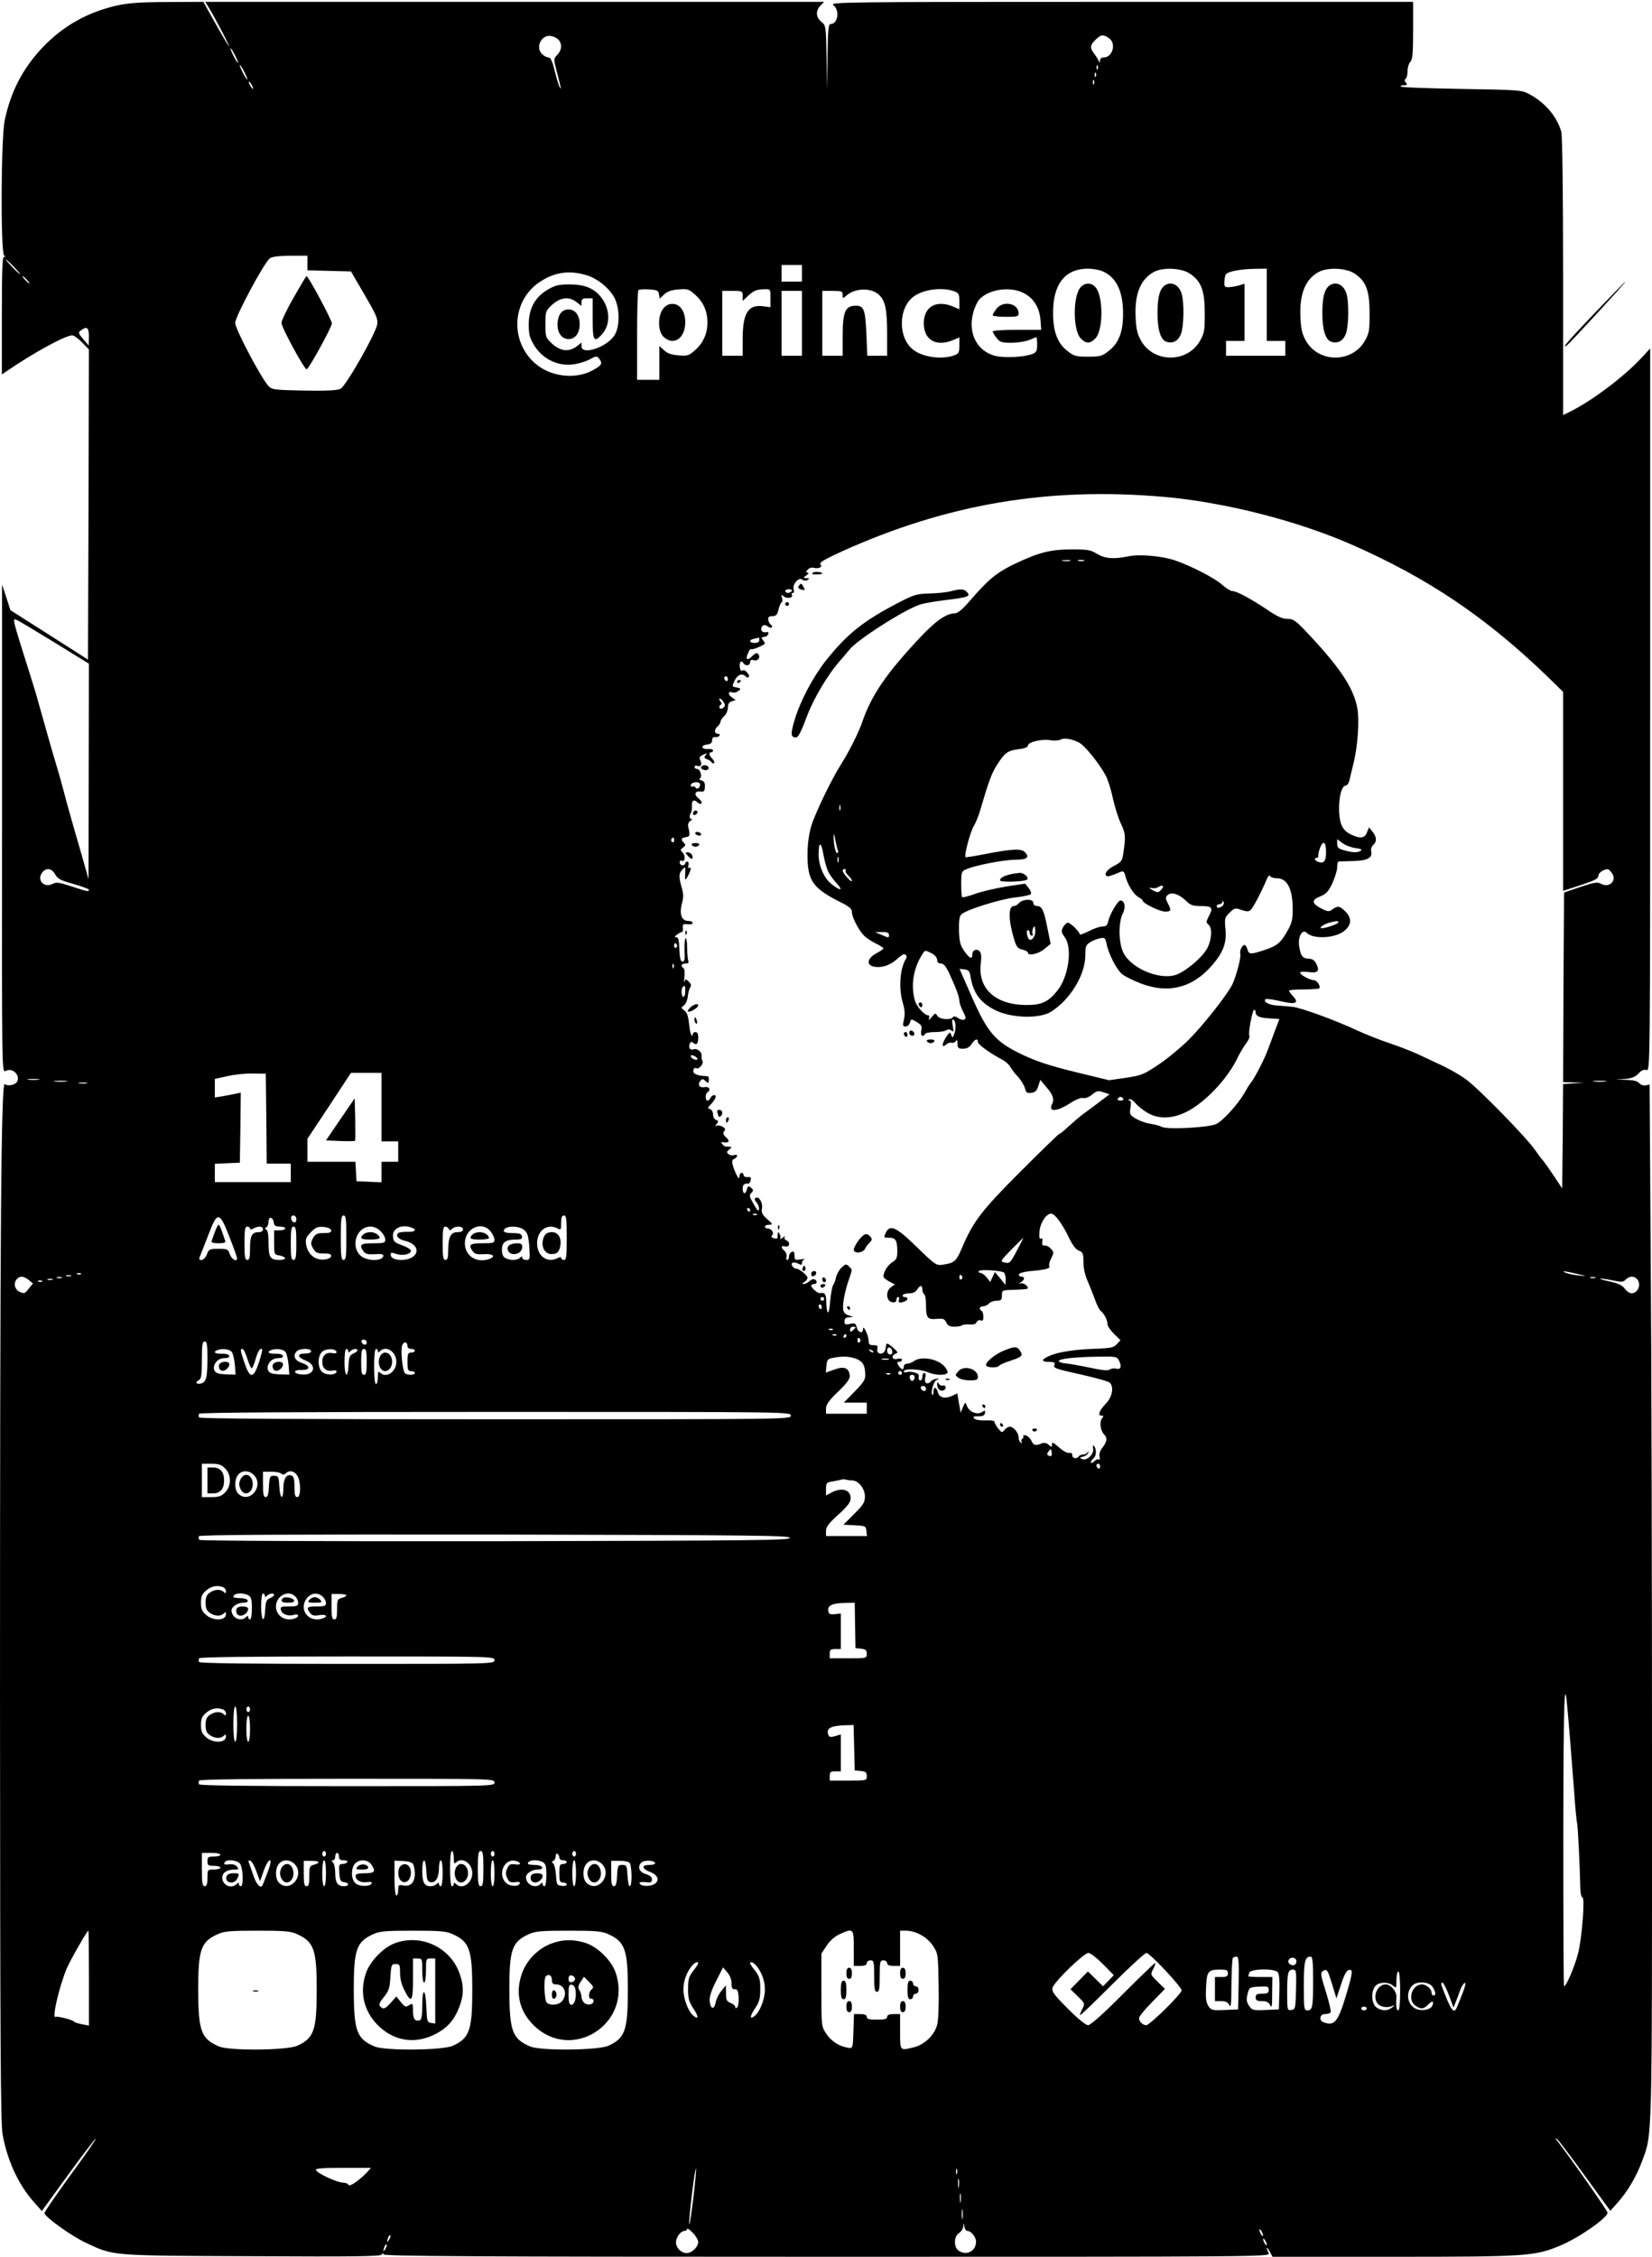 <?xml version="1.0" standalone="no"?>
<!DOCTYPE svg PUBLIC "-//W3C//DTD SVG 20010904//EN"
 "http://www.w3.org/TR/2001/REC-SVG-20010904/DTD/svg10.dtd">
<svg version="1.0" xmlns="http://www.w3.org/2000/svg"
 width="892pt" height="1218pt" viewBox="0 0 892 1218"
 preserveAspectRatio="xMidYMid meet">

<g transform="translate(0,1218) scale(0.1,-0.1)"
fill="#000000" stroke="none">
<path d="M635 12151 c-162 -36 -295 -111 -407 -229 -107 -114 -171 -239 -203
-394 -20 -102 -22 -706 -3 -727 10 -11 10 -13 1 -7 -10 6 -13 -60 -13 -314 l0
-321 28 19 c143 98 315 192 352 192 9 0 33 -17 53 -38 l37 -38 -2 -837 -3
-837 -210 134 -209 133 -22 69 -23 69 0 -1318 c-1 -1315 -1 -1318 19 -1307 35
19 78 -18 64 -55 -8 -20 -51 -30 -68 -16 -20 17 -26 -739 -26 -3319 1 -1877 3
-2288 14 -2350 26 -143 87 -274 172 -368 l40 -45 143 197 c79 108 145 195 148
193 2 -3 -59 -91 -137 -197 -77 -106 -140 -198 -140 -204 0 -20 148 -126 227
-162 148 -69 124 -68 892 -71 560 -3 696 -1 702 9 7 10 9 10 9 1 0 -10 486
-13 2395 -13 2365 0 2396 0 2385 19 -5 11 -10 23 -10 28 1 4 8 -4 16 -19 l15
-28 653 0 c719 0 762 3 900 60 102 43 256 150 256 178 0 10 -191 283 -274 391
-8 11 -8 13 0 8 6 -3 74 -93 150 -198 l139 -191 40 45 c53 59 102 142 132 225
55 149 53 75 53 2086 0 1024 -3 2280 -7 2792 l-6 931 -22 -5 c-12 -2 -27 4
-34 12 -9 11 -32 17 -70 18 l-56 2 49 3 c37 3 56 11 73 29 16 18 29 23 43 19
20 -6 20 2 20 1944 l0 1950 -52 -56 c-95 -100 -257 -222 -375 -282 l-43 -21 0
748 c0 441 -4 761 -10 781 -23 82 -88 158 -173 203 -40 22 -54 23 -364 28
-177 3 -325 8 -329 13 -4 4 3 7 16 7 18 0 20 3 11 14 -8 10 -9 16 -1 21 5 3
10 22 10 41 0 20 7 42 15 50 12 12 15 46 15 170 l0 154 -1576 0 c-1523 0
-1575 -1 -1554 -18 36 -29 24 -102 -16 -102 -11 0 -14 -34 -16 -177 l-2 -178
-3 174 c-3 171 -4 174 -28 193 -30 24 -32 61 -5 88 l20 20 -1671 0 -1671 0 20
-32 c39 -65 113 -208 109 -208 -3 0 -35 54 -72 120 l-67 120 -191 -1 c-144 0
-212 -5 -272 -18z m2383 -188 c18 -24 15 -54 -9 -79 -20 -21 -20 -23 -4 -85
28 -110 27 -105 17 -89 -5 8 -17 48 -27 88 -12 51 -22 72 -33 72 -8 0 -24 7
-34 17 -41 37 -3 111 50 98 15 -3 33 -13 40 -22z m2970 11 c41 -28 20 -104
-29 -104 -11 0 -19 -7 -20 -17 0 -14 -2 -15 -6 -3 -3 8 -14 26 -24 39 -25 32
-24 47 6 76 28 29 42 31 73 9z m-4718 -94 c11 -22 18 -40 15 -40 -2 0 -14 18
-25 40 -11 22 -18 40 -15 40 2 0 14 -18 25 -40z m50 -90 c11 -22 18 -40 15
-40 -2 0 -14 18 -25 40 -11 22 -18 40 -15 40 2 0 14 -18 25 -40z m4607 18 c-3
-8 -6 -5 -6 6 -1 11 2 17 5 13 3 -3 4 -12 1 -19z m-10 -40 c-3 -8 -6 -5 -6 6
-1 11 2 17 5 13 3 -3 4 -12 1 -19z m-10 -40 c-3 -8 -6 -5 -6 6 -1 11 2 17 5
13 3 -3 4 -12 1 -19z m-4547 -8 c6 -11 8 -20 6 -20 -3 0 -10 9 -16 20 -6 11
-8 20 -6 20 3 0 10 -9 16 -20z m300 -960 l0 -39 117 -3 118 -3 73 -125 c62
-106 73 -130 69 -160 -7 -48 -168 -332 -198 -348 -17 -9 -72 -12 -196 -10
-157 3 -174 5 -192 23 -39 40 -181 309 -181 342 0 35 156 325 187 349 12 9 49
13 111 14 l92 0 0 -40z m-1585 -20 c21 -22 37 -40 34 -40 -3 0 -23 18 -44 40
-21 22 -37 40 -34 40 3 0 23 -18 44 -40z m4255 -35 l0 -45 -55 0 -55 0 0 45 0
45 55 0 55 0 0 -45z m1623 11 c74 -31 112 -109 111 -231 0 -98 -24 -159 -80
-201 -33 -26 -45 -29 -109 -29 -64 0 -76 3 -109 29 -55 41 -79 103 -80 201 -2
160 63 244 187 245 26 0 62 -6 80 -14z m475 -15 c59 -41 77 -91 77 -211 0 -96
-2 -109 -27 -152 -69 -117 -246 -117 -315 0 -21 36 -28 61 -31 126 -7 127 25
208 98 248 50 27 153 22 198 -11z m412 -166 l0 -195 50 0 50 0 0 -40 0 -40
-160 0 -160 0 0 40 0 40 50 0 50 0 0 154 0 155 -32 -10 c-18 -5 -43 -9 -56 -9
-21 0 -23 4 -20 38 3 35 6 38 48 49 25 6 75 12 113 12 l67 1 0 -195z m478 166
c59 -41 77 -91 77 -211 0 -96 -2 -109 -27 -152 -69 -117 -246 -117 -315 0 -21
36 -28 61 -31 126 -7 127 25 208 98 248 50 27 153 22 198 -11z m-4152 -6 c62
-18 131 -76 155 -129 27 -60 25 -153 -4 -197 -42 -64 -177 -108 -177 -58 l0
20 -26 -20 c-41 -32 -87 -27 -132 13 -36 34 -37 36 -37 106 0 70 1 72 37 106
45 40 91 45 132 13 l26 -20 0 20 c0 17 6 21 30 21 l30 0 0 -110 c0 -119 7
-131 48 -87 49 52 48 136 -1 201 -39 50 -89 71 -172 71 -59 0 -78 -5 -117 -28
-69 -40 -103 -102 -103 -188 0 -56 5 -73 30 -114 43 -69 118 -108 196 -103 31
2 74 14 98 26 41 22 44 22 57 5 19 -25 13 -35 -35 -61 -93 -52 -230 -36 -313
38 -136 120 -124 338 26 438 80 53 159 65 252 37z m-3021 -25 c10 -11 16 -20
13 -20 -3 0 -13 9 -23 20 -10 11 -16 20 -13 20 3 0 13 -9 23 -20z m3413 -78
l4 -24 24 23 c17 16 40 24 78 27 50 4 56 2 93 -32 41 -37 63 -88 63 -146 0
-58 -22 -109 -63 -146 -37 -34 -43 -36 -93 -32 -39 3 -61 11 -79 28 l-25 23 0
-91 0 -92 -60 0 -60 0 0 238 c0 131 3 242 7 246 4 4 30 6 58 4 44 -3 50 -6 53
-26z m602 -21 l0 -49 -39 5 c-81 11 -111 -36 -111 -177 l0 -90 -55 0 -55 0 0
175 0 175 55 0 c53 0 55 -1 55 -27 l0 -27 28 26 c32 30 46 36 90 37 32 1 32 1
32 -48z m586 18 c34 -32 44 -78 44 -211 l0 -118 -54 0 -53 0 -5 120 c-6 129
-13 150 -57 150 -57 0 -71 -32 -71 -164 l0 -106 -55 0 -55 0 0 175 0 175 55 0
c50 0 55 -2 55 -22 0 -20 1 -20 18 -5 47 43 135 46 178 6z m403 20 c28 -10 31
-15 31 -54 l0 -44 -35 15 c-90 37 -157 -1 -157 -91 0 -90 67 -128 157 -91 l35
15 0 -44 c0 -39 -3 -44 -31 -54 -65 -22 -163 -9 -215 29 -86 62 -86 228 0 290
52 38 150 51 215 29z m375 -9 c56 -27 88 -78 94 -146 l4 -54 -131 0 c-72 0
-131 -4 -131 -9 0 -4 9 -20 21 -35 18 -23 28 -26 80 -26 33 0 76 7 96 15 19 8
37 15 39 15 2 0 4 -18 4 -40 0 -35 -4 -42 -27 -51 -46 -17 -154 -22 -202 -9
-96 26 -145 122 -117 229 7 28 22 61 32 73 50 56 164 74 238 38z m-1194 -165
l0 -175 -55 0 -55 0 0 175 0 175 55 0 55 0 0 -175z m-3850 -72 l-1 -48 -30 35
c-27 32 -28 36 -12 47 32 24 43 16 43 -34z m5800 -864 c331 -29 724 -129 1020
-259 412 -181 724 -392 1053 -709 l87 -85 0 -537 0 -537 95 31 c73 24 95 35
95 49 0 10 12 24 26 30 23 11 29 10 45 -11 33 -40 -9 -86 -56 -61 -20 11 -36
8 -112 -17 l-88 -30 -3 -511 -2 -512 57 -2 58 -2 -57 -3 -58 -4 -2 -281 -3
-282 -48 72 c-26 39 -53 77 -60 84 -7 7 -24 31 -39 52 -45 66 -309 336 -373
381 -33 24 -91 57 -130 75 -38 18 -97 45 -130 61 -33 15 -100 41 -150 58 -49
16 -130 48 -180 71 -115 54 -300 121 -345 126 -19 2 -56 5 -83 7 -46 3 -78 20
-64 34 4 4 40 -1 79 -10 83 -20 105 -12 70 26 -12 13 -22 26 -22 30 0 4 35 7
78 7 43 0 82 3 85 6 10 10 -12 44 -29 44 -21 0 -74 29 -74 40 0 6 18 7 44 4
51 -7 63 4 44 43 -10 20 -21 28 -42 29 -33 1 -43 14 -51 67 -9 49 17 96 40 73
37 -37 156 -30 205 11 39 33 40 70 1 107 -29 28 -39 29 -72 4 -13 -9 -25 -7
-55 9 -52 27 -54 46 -6 65 32 13 44 25 66 71 14 31 26 70 26 86 0 17 3 31 8
31 4 1 40 2 80 3 78 2 105 18 95 56 -2 9 3 23 11 30 21 18 20 44 -3 72 l-19
24 -11 -27 c-12 -33 -37 -36 -88 -11 -22 10 -41 29 -49 49 -27 65 -12 214 22
214 7 0 16 12 20 28 3 15 13 54 21 87 24 95 34 236 22 302 -21 113 -95 223
-283 421 -51 53 -64 62 -95 62 -27 0 -56 13 -111 51 -89 59 -163 99 -186 99
-9 0 -34 15 -55 34 -38 35 -168 102 -253 131 -69 24 -192 35 -251 23 -81 -17
-129 -13 -172 13 -34 21 -50 24 -138 24 -116 -1 -175 -16 -310 -80 -95 -46
-141 -84 -243 -203 -35 -40 -61 -62 -75 -62 -49 -1 -105 -40 -199 -141 -172
-184 -252 -301 -300 -439 -19 -58 -74 -168 -117 -235 -52 -82 -141 -267 -161
-334 -13 -46 -20 -97 -20 -155 0 -141 28 -181 188 -260 39 -20 52 -32 52 -49
0 -26 33 -92 63 -124 11 -13 40 -32 64 -44 23 -11 43 -24 43 -27 0 -4 -17 -16
-38 -27 -47 -25 -56 -61 -18 -71 41 -10 88 4 125 36 18 17 37 30 41 30 13 0
19 -13 12 -24 -33 -52 -41 -160 -17 -240 10 -34 12 -59 6 -87 -8 -34 -7 -39 9
-39 10 0 20 9 23 21 6 21 6 21 37 3 26 -16 30 -23 24 -46 -5 -27 8 -39 21 -18
3 6 27 10 53 10 26 0 54 4 62 10 9 6 19 5 28 -2 11 -10 12 -5 6 27 -5 27 -4
36 5 31 12 -8 14 -51 2 -80 -7 -19 -8 -19 -15 -1 -6 17 -9 16 -26 -10 -26 -39
-27 -64 -2 -43 9 9 23 13 31 10 7 -2 17 2 22 9 6 10 9 6 9 -13 0 -24 4 -28 30
-28 20 0 35 8 46 25 18 28 34 33 34 11 0 -13 65 -60 135 -97 16 -9 35 -26 41
-38 7 -13 25 -37 42 -54 16 -18 32 -45 36 -60 6 -24 11 -28 34 -25 21 2 30 11
38 36 l11 34 30 -36 c38 -42 47 -69 34 -94 -23 -44 23 -43 94 2 32 21 61 33
72 30 12 -3 32 4 49 18 26 21 33 23 62 13 l33 -11 -53 -40 c-29 -22 -69 -52
-89 -66 -20 -15 -55 -45 -79 -67 -24 -23 -47 -41 -51 -41 -3 0 -97 -91 -208
-202 -211 -211 -256 -270 -316 -411 -31 -73 -41 -83 -101 -92 -38 -6 -41 -5
-143 94 -113 111 -147 125 -169 76 -11 -24 -10 -25 18 -25 36 0 44 -13 45 -70
0 -39 -4 -48 -28 -63 -24 -15 -47 -52 -47 -77 0 -5 14 -17 31 -26 l31 -16 -21
-15 c-31 -21 -26 -77 7 -81 15 -2 22 2 22 12 0 9 4 16 10 16 5 0 7 -7 4 -15
-6 -16 4 -19 30 -9 21 8 21 24 0 24 -8 0 -12 5 -9 10 3 6 19 10 36 10 18 0 33
7 41 20 16 25 28 26 28 1 0 -11 5 -23 10 -26 6 -3 10 -30 10 -58 0 -70 8 -80
58 -75 35 3 42 0 51 -19 8 -17 19 -23 44 -23 19 0 37 3 41 7 4 4 22 6 40 5 23
-2 35 2 39 12 4 9 13 13 22 10 11 -5 15 1 15 19 0 14 -4 29 -10 32 -16 10 -11
25 9 25 10 0 24 7 31 15 7 8 25 15 41 15 25 0 29 4 29 29 0 28 0 28 67 30 37
1 69 4 71 6 10 10 -21 33 -36 29 -15 -5 -15 -4 1 6 21 14 22 30 1 30 -9 0 -14
6 -12 13 3 7 33 15 75 18 74 7 97 14 88 28 -2 5 2 23 11 40 15 30 15 34 -2 52
-9 10 -24 18 -33 17 -12 -2 -15 4 -13 21 2 15 0 21 -8 16 -7 -5 -10 7 -7 40 4
46 36 95 63 95 19 0 58 -52 93 -124 21 -45 40 -70 57 -76 21 -8 24 -16 24 -62
0 -32 9 -71 21 -98 11 -25 29 -70 40 -100 10 -30 25 -59 32 -65 19 -14 37 -50
37 -72 0 -10 16 -33 35 -52 l35 -34 -20 -22 c-17 -18 -33 -21 -107 -24 -113
-3 -208 -17 -255 -38 -47 -20 -48 -33 -3 -33 25 0 33 -4 29 -14 -8 -20 -2 -22
150 -56 76 -17 143 -36 149 -43 22 -23 13 -75 -20 -110 -38 -40 -48 -67 -26
-67 12 0 13 -3 4 -14 -16 -19 -10 -67 11 -88 19 -19 16 -39 -13 -76 -10 -13
-15 -31 -12 -45 3 -12 2 -19 -2 -14 -5 4 -17 0 -27 -10 -10 -9 -18 -11 -18 -6
0 6 7 16 15 23 16 13 16 53 1 67 -5 4 -7 -2 -4 -14 8 -29 -33 -69 -59 -58 -16
7 -15 9 7 14 14 4 25 13 26 21 1 9 -1 10 -3 3 -3 -7 -13 -13 -23 -13 -10 0
-22 -5 -25 -10 -10 -15 -35 -12 -35 5 0 8 -3 14 -7 14 -21 -3 -35 4 -68 32
-28 25 -35 28 -35 13 0 -15 -2 -16 -17 -2 -12 11 -25 13 -38 8 -33 -14 -45
-11 -56 14 -6 13 -20 27 -30 29 -11 3 -17 1 -14 -3 3 -5 1 -11 -5 -15 -6 -4
-7 -11 -4 -17 4 -7 2 -8 -4 -4 -7 4 -12 17 -12 28 0 25 -27 58 -48 58 -8 0
-21 -8 -28 -17 -13 -17 -15 -16 -34 7 -11 14 -20 30 -20 36 0 6 -20 10 -50 8
-30 -1 -53 3 -60 11 -8 9 -3 12 22 11 24 0 34 4 36 17 3 16 1 17 -16 6 -26
-17 -69 1 -81 33 -9 23 -9 22 -22 -7 l-12 -30 -9 52 -9 53 -27 -13 c-38 -18
-71 -11 -78 19 -8 30 -24 32 -24 2 0 -12 -3 -19 -6 -16 -11 12 8 77 25 81 15
4 15 5 -1 6 -9 0 -24 -6 -32 -15 -21 -20 -38 -9 -30 22 4 14 2 24 -5 24 -6 0
-11 -9 -11 -20 0 -11 -4 -20 -10 -20 -9 0 -11 7 -9 27 1 12 -43 24 -62 18 -11
-4 -19 -2 -19 4 0 16 85 13 127 -4 41 -18 99 -20 109 -4 3 6 -6 24 -21 39 -36
37 -121 51 -157 26 -12 -9 -30 -16 -40 -16 -10 0 -18 -7 -18 -15 0 -21 -13
-19 -28 5 -10 17 -10 20 3 20 8 0 15 5 15 11 0 7 -10 9 -25 5 -29 -7 -36 17
-9 28 14 5 12 10 -12 31 -35 30 -39 31 -41 3 -1 -11 -7 -25 -14 -29 -19 -12
-37 1 -32 22 4 15 0 19 -21 19 -21 0 -26 5 -26 24 0 13 -7 37 -15 52 -10 20
-15 23 -15 12 0 -28 -27 -21 -34 8 -6 22 -10 25 -36 19 -26 -6 -30 -4 -30 14
0 16 7 21 28 22 20 1 22 2 7 6 -40 10 -48 24 -41 78 3 27 15 77 26 109 24 71
23 61 4 81 -15 15 -18 14 -40 -6 -13 -12 -26 -36 -30 -53 -3 -17 -11 -36 -16
-43 -5 -6 -12 -47 -16 -90 -6 -79 -19 -73 -21 10 -1 34 -9 43 -35 38 -11 -2
-46 29 -46 41 0 4 7 8 15 8 17 0 20 16 4 25 -5 4 -18 0 -28 -9 -10 -9 -24 -16
-32 -16 -10 1 -9 3 4 11 9 5 17 16 17 23 0 14 -49 52 -62 49 -3 -2 -11 4 -18
11 -15 20 4 30 30 16 16 -8 20 -8 20 4 0 8 6 17 13 19 6 3 -3 3 -20 0 -30 -5
-33 -3 -33 20 0 19 -4 25 -15 21 -8 -4 -15 -15 -15 -25 0 -10 -4 -19 -9 -19
-5 0 -7 8 -4 18 2 10 -3 24 -11 31 -22 18 -20 30 4 24 24 -6 29 24 5 33 -8 4
-12 11 -8 18 4 6 -2 4 -12 -4 -10 -8 -16 -10 -13 -5 4 6 3 17 -3 25 -7 13 -9
13 -10 0 -1 -8 -1 -18 -1 -21 1 -4 -8 -5 -19 -2 -14 4 -17 9 -10 16 13 13 -4
37 -25 37 -8 0 -14 5 -14 10 0 6 10 10 23 10 21 1 20 3 -11 31 -27 24 -32 35
-28 57 6 30 -16 68 -34 57 -8 -5 -6 -12 5 -25 9 -10 15 -27 13 -37 -2 -13 -10
-5 -29 29 -23 40 -25 48 -12 60 12 13 12 16 -2 28 -14 11 -17 10 -22 -8 -7
-30 -23 -28 -23 3 0 22 9 29 31 27 4 -1 9 7 12 18 4 15 0 19 -16 17 -12 -1
-22 4 -22 11 0 14 -19 17 -21 2 -1 -5 -2 -13 -3 -17 -2 -12 -27 39 -35 70 -5
20 -2 29 9 33 8 4 15 11 15 16 0 6 -7 7 -16 4 -9 -4 -23 -1 -30 5 -12 10 -11
14 3 25 15 11 15 14 3 15 -8 1 -18 1 -22 1 -3 -1 -11 5 -18 13 -9 11 -7 13 7
10 30 -4 36 6 13 27 -16 15 -18 23 -10 33 9 10 6 16 -10 25 -11 6 -26 8 -33 4
-8 -5 -7 -2 2 9 11 14 11 18 -3 23 -9 3 -16 16 -16 29 0 13 -7 26 -16 29 -14
5 -14 7 0 22 28 27 39 54 22 54 -7 0 -16 -7 -20 -15 -3 -8 -10 -15 -16 -15
-13 0 -13 37 0 45 20 13 10 32 -14 28 -28 -6 -42 12 -25 33 10 13 14 13 28 0
15 -14 17 -13 18 4 1 11 -1 20 -5 21 -4 1 -20 2 -35 3 -15 2 -33 8 -39 14 -11
11 -1 35 12 27 13 -8 41 25 33 38 -4 7 -6 19 -5 28 3 21 -23 43 -43 36 -18 -7
-29 8 -21 30 5 11 10 13 20 4 17 -14 26 -4 26 31 0 18 -5 28 -15 28 -8 0 -15
-5 -15 -12 0 -22 -13 2 -16 29 -8 72 -13 88 -30 100 -18 14 -18 15 -1 27 10 8
19 30 21 50 2 19 8 41 13 48 7 9 4 18 -8 30 -17 16 -18 16 -23 0 -3 -9 -3 2
-1 25 3 23 1 45 -5 48 -17 11 -11 25 11 25 15 0 19 4 15 16 -3 9 -6 40 -6 70
0 31 -4 53 -8 50 -5 -3 -7 -32 -6 -66 3 -47 0 -60 -11 -60 -10 0 -15 17 -17
68 -2 53 -6 66 -18 64 -10 -1 -9 2 4 13 11 8 23 15 28 15 4 0 7 10 5 23 -2 19
2 22 26 19 15 -2 27 1 27 7 0 6 -11 11 -25 11 -35 0 -48 37 -33 94 9 34 9 53
-3 92 -15 55 -14 72 8 94 13 13 14 12 13 -15 -3 -48 -1 -52 15 -21 17 32 19
50 6 42 -5 -4 -7 3 -4 14 3 11 0 20 -6 20 -6 0 -11 -4 -11 -10 0 -5 -7 -10
-15 -10 -8 0 -15 7 -15 16 0 8 5 12 10 9 18 -11 23 26 7 42 -15 15 -15 17 1
29 14 10 15 15 5 25 -19 19 -16 27 10 31 22 3 24 10 13 55 -3 15 1 26 12 33 9
5 12 10 5 10 -11 0 -12 17 -2 35 4 6 6 22 5 38 -2 28 12 35 32 15 6 -6 15 -8
19 -4 5 4 -2 16 -15 27 -27 21 -21 41 11 37 18 -2 22 2 23 26 1 20 -4 30 -18
34 -11 3 -15 8 -9 11 14 9 2 51 -15 51 -8 0 -14 5 -14 11 0 6 7 9 15 6 19 -8
28 8 16 30 -7 15 -4 21 16 30 21 10 23 10 13 -2 -10 -12 -8 -16 6 -22 11 -3
22 -11 26 -17 4 -6 10 -7 14 -4 3 4 -1 14 -10 23 -18 18 -21 35 -6 35 6 0 10
5 10 10 0 6 -12 9 -26 8 -15 -2 -29 2 -31 9 -2 7 8 13 24 15 20 2 28 9 28 23
0 13 6 19 17 17 9 -1 19 2 23 8 3 5 -1 10 -9 10 -20 0 -21 24 -1 40 8 7 15 18
15 25 0 6 9 20 20 30 11 10 20 31 20 46 0 19 6 30 21 34 l21 7 -21 15 c-23 16
-20 36 4 26 9 -3 23 1 32 8 15 13 14 14 -10 19 -26 5 -26 5 -10 38 16 32 40
41 60 21 7 -7 13 -7 17 -1 5 9 -22 40 -31 35 -11 -8 -18 0 -19 22 -2 25 10 33
21 15 10 -16 35 -12 35 6 0 12 6 15 21 11 23 -6 38 18 21 35 -6 6 -16 2 -31
-13 -26 -28 -38 -18 -22 17 6 15 14 24 18 21 4 -5 58 16 72 29 2 2 -2 10 -9
19 -12 15 -11 16 12 19 6 0 13 7 16 14 2 7 0 12 -5 11 -20 -4 -33 2 -33 15 0
22 19 30 36 15 8 -6 18 -9 21 -5 4 4 2 10 -4 14 -6 4 -13 16 -15 27 -2 15 3
19 22 20 20 0 27 7 34 38 5 20 13 37 17 37 4 0 5 10 1 23 -5 19 -4 20 11 8 18
-14 52 -7 42 9 -3 5 -1 10 5 10 7 0 9 8 5 20 -8 27 29 68 47 52 9 -7 19 -7 28
-2 12 8 11 10 -5 10 -20 1 -20 1 -1 15 12 9 15 15 7 15 -11 0 -11 3 0 16 7 8
21 13 32 10 28 -7 50 4 37 19 -8 9 21 26 117 70 565 255 1113 348 1733 294z
m-502 -346 c-10 -2 -28 -2 -40 0 -13 2 -5 4 17 4 22 1 32 -1 23 -4z m75 0 c-7
-2 -21 -2 -30 0 -10 3 -4 5 12 5 17 0 24 -2 18 -5z m-1578 -163 c-3 -5 -13
-10 -21 -10 -8 0 -14 5 -14 10 0 6 9 10 21 10 11 0 17 -4 14 -10z m-3983 -276
l188 -116 -1 -581 -1 -582 -34 120 c-49 169 -84 291 -100 355 -21 78 -21 78
-44 155 -18 58 -55 191 -100 350 -4 17 -22 73 -38 125 -96 303 -96 304 -74
295 10 -3 101 -58 204 -121z m3808 11 c0 -9 -9 -15 -25 -15 -31 0 -33 17 -2
23 12 2 23 5 25 6 1 0 2 -6 2 -14z m-170 -211 c0 -8 -4 -12 -10 -9 -5 3 -10
10 -10 16 0 5 5 9 10 9 6 0 10 -7 10 -16z m-23 -123 c10 -15 9 -22 -2 -31 -8
-7 -15 -7 -19 -1 -4 5 -2 13 4 16 8 5 7 11 -1 21 -6 8 -7 14 -3 14 5 0 15 -9
21 -19z m1918 -218 c31 -15 106 -108 144 -176 12 -21 30 -77 40 -126 11 -49
31 -111 44 -138 24 -48 26 -70 12 -160 -5 -38 -11 -46 -46 -64 -39 -20 -58
-43 -45 -56 6 -6 21 -2 78 22 13 5 19 0 24 -22 11 -45 45 -100 70 -114 13 -7
24 -16 24 -20 0 -14 92 -59 121 -59 33 0 35 6 14 46 -12 25 -13 31 -1 43 20
19 60 7 98 -29 26 -26 39 -30 84 -30 60 0 66 -9 39 -59 -13 -26 -13 -30 0 -41
22 -18 18 -81 -7 -129 -28 -50 -119 -127 -171 -143 -92 -28 -245 39 -283 124
-25 55 -25 160 -2 207 18 33 11 71 -12 71 -14 0 -56 -71 -65 -108 -5 -25 -12
-32 -31 -32 -14 0 -47 -11 -74 -25 -28 -14 -50 -22 -50 -18 0 14 -50 63 -64
63 -7 0 -18 -11 -26 -24 -11 -21 -10 -28 10 -56 42 -58 19 -214 -42 -288 -48
-60 -86 -77 -168 -76 -167 1 -262 90 -244 227 4 31 2 52 -5 61 -16 19 -41 9
-41 -15 0 -29 -15 -23 -44 19 -22 32 -26 50 -28 110 -1 52 2 77 13 87 25 25
214 84 295 92 43 5 79 13 81 19 2 6 -4 21 -14 33 l-18 22 -105 -16 c-58 -10
-133 -27 -167 -40 -34 -12 -65 -20 -68 -17 -3 3 -5 35 -5 72 0 62 2 68 26 78
44 21 206 52 265 52 64 0 80 12 54 40 -20 22 -71 19 -224 -11 -52 -10 -96 -17
-98 -15 -8 8 26 138 45 168 11 18 28 60 37 93 41 141 60 192 84 230 45 72 60
83 117 91 35 4 54 11 54 20 0 19 75 37 121 29 21 -4 45 -2 54 3 21 11 60 5
100 -15z m-2045 -228 c0 -18 -17 -28 -25 -15 -4 6 -11 8 -16 5 -5 -4 -9 0 -9
7 0 8 11 15 25 16 16 1 25 -3 25 -13z m757 -137 c-3 -7 -5 -2 -5 12 0 14 2 19
5 13 2 -7 2 -19 0 -25z m-13 -217 c4 -5 2 -12 -3 -15 -9 -6 -21 52 -20 94 1
14 5 4 9 -22 5 -26 11 -51 14 -57z m-884 53 c0 -8 -5 -12 -10 -9 -6 4 -8 11
-5 16 9 14 15 11 15 -7z m3679 -41 c29 -4 38 -9 29 -14 -18 -12 -45 -11 -90 2
-31 8 -38 15 -38 35 l0 25 28 -21 c16 -12 48 -24 71 -27z m-159 -23 c0 -46
-11 -61 -38 -53 -22 5 -31 23 -12 23 6 0 10 6 8 13 -1 6 4 27 11 45 17 40 31
26 31 -28z m-2687 -106 c8 -17 29 -45 45 -62 36 -39 22 -42 -25 -6 -43 32 -73
100 -73 163 0 71 14 71 26 -1 6 -34 18 -77 27 -94z m54 54 c-3 -7 -5 -2 -5 12
0 14 2 19 5 13 2 -7 2 -19 0 -25z m-4229 -67 c13 -24 30 -33 99 -52 46 -13 83
-27 83 -31 0 -12 -8 -10 -93 18 -67 22 -83 24 -102 14 -45 -24 -87 18 -59 58
21 31 52 28 72 -7z m4268 20 c-3 -4 3 -16 14 -26 11 -10 20 -23 20 -29 -1 -13
-50 41 -50 55 0 5 5 9 11 9 5 0 8 -4 5 -9z m2328 -41 c57 0 86 -58 86 -169 0
-54 -5 -75 -29 -116 -35 -62 -54 -78 -111 -98 -85 -29 -97 -30 -104 -2 -4 14
-11 25 -16 25 -13 0 -28 -32 -23 -48 6 -16 -23 -125 -44 -167 -29 -57 -158
-220 -233 -295 -41 -41 -114 -102 -162 -134 -82 -55 -93 -60 -179 -73 l-91
-13 -185 45 c-142 35 -210 58 -289 96 -141 68 -182 116 -269 314 l-64 146 27
-3 c22 -3 28 -9 33 -43 15 -85 52 -135 129 -175 87 -45 240 -50 304 -11 104
65 186 199 186 305 0 46 3 56 25 70 14 9 38 19 54 22 25 5 29 3 35 -26 11 -59
57 -147 87 -169 16 -12 60 -34 97 -48 162 -62 299 -20 410 126 41 55 55 101
49 167 -6 58 -4 63 23 89 26 25 30 26 63 14 27 -9 39 -10 49 -1 13 10 61 102
88 167 7 17 15 24 17 18 3 -7 19 -13 37 -13z m-614 -46 c0 -3 -6 -12 -14 -20
-12 -12 -18 -12 -43 2 -21 12 -23 15 -7 11 12 -2 28 -1 35 4 16 10 29 12 29 3z
m319 -105 c-19 -12 -29 -11 -29 1 0 6 7 10 15 10 8 0 15 6 16 13 0 8 2 8 6 -2
3 -7 -1 -17 -8 -22z m626 -89 c-5 -8 -68 -30 -88 -30 -19 0 7 20 36 29 43 12
59 13 52 1z m-2425 -65 c0 -18 0 -18 -41 0 l-34 14 38 1 c26 0 37 -4 37 -15z
m-1145 -54 c3 -5 1 -12 -5 -16 -5 -3 -10 1 -10 9 0 18 6 21 15 7z m1375 -46
c18 -9 30 -24 30 -35 0 -13 7 -20 20 -20 15 0 27 -15 45 -52 39 -85 55 -129
55 -150 0 -10 9 -36 20 -57 16 -31 17 -40 6 -44 -8 -3 -23 1 -34 9 -13 9 -23
11 -27 4 -11 -17 -73 -12 -84 8 -10 16 -12 15 -31 -8 -12 -15 -18 -18 -14 -7
3 9 2 17 -3 17 -21 0 -64 47 -73 80 -22 77 -10 165 33 238 22 37 19 36 57 17z
m-1393 -77 c-3 -8 -6 -5 -6 6 -1 11 2 17 5 13 3 -3 4 -12 1 -19z m63 -128 c0
-16 -4 -30 -10 -30 -11 0 -14 43 -3 53 11 12 13 8 13 -23z m3080 -115 c0 -17
19 -27 59 -30 14 -1 36 -3 48 -3 l21 -2 -20 -52 c-11 -29 -29 -80 -42 -113
-20 -54 -72 -155 -93 -180 -5 -5 -21 -31 -35 -56 -35 -60 -113 -146 -150 -165
-37 -19 -265 -32 -294 -16 -11 6 -39 13 -62 17 -24 3 -59 16 -78 27 -34 20
-36 24 -30 60 4 27 3 38 -6 39 -10 0 -10 2 0 6 7 3 22 -7 33 -21 11 -14 41
-38 65 -52 64 -38 148 -32 230 16 100 59 208 178 258 285 11 22 30 54 43 72
14 18 22 37 19 42 -8 13 16 141 26 141 5 0 8 -7 8 -15z m-3014 -252 c-8 -8
-36 5 -36 17 0 7 6 7 21 0 11 -7 18 -14 15 -17z m-2328 -320 l2 -243 65 0 65
0 0 -50 0 -50 -205 0 -205 0 0 50 0 49 68 3 67 3 3 189 2 189 -32 -7 c-18 -4
-50 -9 -70 -13 l-38 -6 0 50 0 50 68 15 c37 9 99 15 137 14 l70 -1 3 -242z
m622 62 l0 -185 45 0 45 0 0 -55 0 -55 -45 0 -45 0 0 -55 0 -56 -67 3 -68 3
-3 53 -3 52 -130 0 -129 0 0 62 0 62 118 178 117 178 83 0 82 0 0 -185z
m-1852 148 c-16 -2 -40 -2 -55 0 -16 2 -3 4 27 4 30 0 43 -2 28 -4z m150 -10
c-15 -2 -42 -2 -60 0 -18 2 -6 4 27 4 33 0 48 -2 33 -4z m8310 0 c-15 -2 -42
-2 -60 0 -18 2 -6 4 27 4 33 0 48 -2 33 -4z m-8200 -10 c-10 -2 -28 -2 -40 0
-13 2 -5 4 17 4 22 1 32 -1 23 -4z m5597 -83 c3 -5 -3 -10 -15 -10 -12 0 -18
5 -15 10 3 6 10 10 15 10 5 0 12 -4 15 -10z m-2015 -600 c0 -5 -2 -10 -4 -10
-3 0 -8 5 -11 10 -3 6 -1 10 4 10 6 0 11 -4 11 -10z m37 -26 c-3 -3 -12 -4
-19 -1 -8 3 -5 6 6 6 11 1 17 -2 13 -5z m-2487 -25 c0 -24 -23 -21 -28 4 -2
10 3 17 12 17 10 0 16 -9 16 -21z m270 -99 c0 -100 -2 -120 -15 -120 -12 0
-15 20 -15 120 0 100 3 120 15 120 13 0 15 -20 15 -120z m1190 0 c0 -100 -2
-120 -15 -120 -8 0 -15 5 -15 10 0 7 -6 7 -19 0 -56 -29 -111 11 -111 80 0 69
55 109 111 80 17 -10 19 -7 19 30 0 29 4 40 15 40 13 0 15 -20 15 -120z
m-1821 4 c23 -58 41 -110 41 -115 0 -22 -29 -6 -39 21 -9 28 -13 30 -61 30
-48 0 -53 -2 -63 -30 -7 -17 -19 -30 -29 -30 -15 0 -16 3 -3 33 7 17 27 69 45
115 44 115 56 112 109 -24z m239 78 c3 -17 10 -22 33 -22 16 0 29 -4 29 -10 0
-5 -13 -10 -30 -10 l-30 0 0 -65 c0 -65 0 -66 30 -71 40 -9 38 -24 -3 -24 -48
0 -57 15 -57 91 0 44 -4 69 -12 73 -10 5 -10 7 0 12 6 3 12 17 12 31 0 30 24
26 28 -5z m-128 -32 c0 -7 6 -7 19 0 28 15 51 12 51 -5 0 -9 -9 -15 -23 -15
-37 0 -47 -19 -47 -87 0 -49 -3 -63 -15 -63 -12 0 -15 17 -15 90 0 73 3 90 15
90 8 0 15 -5 15 -10z m250 -80 c0 -73 -3 -90 -15 -90 -12 0 -15 17 -15 90 0
73 3 90 15 90 12 0 15 -17 15 -90z m188 70 c2 -11 -8 -15 -40 -15 -35 0 -44
-4 -58 -27 -13 -25 -13 -31 0 -55 14 -24 23 -28 58 -28 32 0 42 -4 40 -15 -2
-9 -17 -16 -39 -18 -48 -4 -87 29 -96 80 -5 32 -1 41 26 68 25 26 37 31 68 28
24 -2 39 -9 41 -18z m267 -5 c14 -13 25 -33 25 -45 0 -18 -6 -20 -65 -20 -69
0 -78 -8 -52 -44 10 -14 24 -17 60 -15 31 3 47 0 47 -7 0 -33 -92 -32 -125 1
-54 53 -18 155 55 155 19 0 40 -9 55 -25z m169 19 c29 -11 16 -24 -22 -22 -22
0 -44 -2 -50 -6 -19 -12 -2 -34 31 -42 64 -13 87 -59 45 -88 -37 -26 -118 -19
-118 10 0 17 -2 16 35 5 35 -10 79 3 73 21 -3 7 -25 20 -49 28 -37 13 -45 20
-47 45 -6 45 47 70 102 49z m199 -6 c4 -10 7 -10 18 0 18 17 59 15 59 -3 0
-10 -10 -15 -30 -15 -37 0 -50 -27 -50 -101 0 -37 -4 -49 -15 -49 -12 0 -15
17 -15 90 0 71 3 90 14 90 8 0 16 -6 19 -12z m226 -14 c12 -15 21 -35 21 -45
0 -17 -8 -19 -65 -19 -69 0 -78 -8 -52 -44 10 -14 24 -17 60 -15 47 4 66 -12
31 -25 -69 -26 -134 15 -134 84 0 81 92 123 139 64z m181 8 c18 -15 23 -31 28
-90 4 -68 4 -72 -17 -72 -11 0 -21 5 -21 12 0 9 -3 9 -12 0 -15 -15 -53 -16
-79 -2 -13 7 -19 21 -19 45 0 40 20 55 75 55 29 0 36 3 33 18 -3 13 -14 17
-51 17 -29 0 -47 4 -47 12 0 27 78 31 110 5z m2663 -107 c-39 -74 -41 -76 -72
-68 -21 5 -18 10 40 69 35 35 64 64 65 64 1 0 -14 -29 -33 -65z m-75 -121 c6
-2 12 -18 12 -36 l-1 -33 -28 35 -29 35 -13 -27 -12 -27 -19 24 c-11 14 -26
25 -34 25 -8 0 -12 5 -9 10 6 9 98 5 133 -6z m3097 -9 c58 -14 59 -14 11 -9
-27 3 -58 9 -70 14 -32 13 -8 11 59 -5z m-8078 -1 c-3 -3 -12 -4 -19 -1 -8 3
-5 6 6 6 11 1 17 -2 13 -5z m-54 -11 c-7 -2 -19 -2 -25 0 -7 3 -2 5 12 5 14 0
19 -2 13 -5z m4812 -2 c3 -5 1 -12 -5 -16 -5 -3 -10 1 -10 9 0 18 6 21 15 7z
m-5040 -19 l23 -19 -23 -28 c-20 -27 -25 -28 -49 -17 -28 13 -35 49 -14 70 17
17 36 15 63 -6z m178 11 c-7 -2 -19 -2 -25 0 -7 3 -2 5 12 5 14 0 19 -2 13 -5z
m8280 0 c-7 -2 -19 -2 -25 0 -7 3 -2 5 12 5 14 0 19 -2 13 -5z m225 -5 c27
-27 7 -78 -29 -78 -10 0 -26 11 -36 25 -13 18 -35 29 -83 39 -36 8 -57 14 -48
15 9 1 40 -4 69 -10 44 -9 54 -9 67 5 19 19 43 21 60 4z m-8555 -5 c-7 -2 -19
-2 -25 0 -7 3 -2 5 12 5 14 0 19 -2 13 -5z m-56 -9 c-3 -3 -12 -4 -19 -1 -8 3
-5 6 6 6 11 1 17 -2 13 -5z m4223 -94 c0 -5 -4 -10 -10 -10 -5 0 -10 5 -10 10
0 6 5 10 10 10 6 0 10 -4 10 -10z m-13 -45 c0 -8 -4 -12 -9 -9 -4 3 -8 9 -8
15 0 5 4 9 8 9 5 0 9 -7 9 -15z m183 -109 c0 -2 -7 -9 -15 -16 -12 -10 -15
-10 -15 4 0 9 7 16 15 16 8 0 15 -2 15 -4z m-123 -12 c-3 -3 -12 -4 -19 -1 -8
3 -5 6 6 6 11 1 17 -2 13 -5z m20 -30 c-3 -3 -12 -4 -19 -1 -8 3 -5 6 6 6 11
1 17 -2 13 -5z m53 -4 c0 -5 -5 -10 -11 -10 -5 0 -7 5 -4 10 3 6 8 10 11 10 2
0 4 -4 4 -10z m75 -19 c3 -5 1 -12 -5 -16 -5 -3 -10 1 -10 9 0 18 6 21 15 7z
m-2665 -17 c0 -17 -22 -14 -28 4 -2 7 3 12 12 12 9 0 16 -7 16 -16z m-860 -81
c0 -106 -6 -130 -32 -139 -26 -8 -38 5 -15 17 14 8 17 25 17 109 0 82 3 100
15 100 12 0 15 -16 15 -87z m1080 61 c0 -8 9 -14 20 -14 11 0 20 -4 20 -10 0
-5 -9 -10 -20 -10 -17 0 -20 -7 -20 -50 0 -43 3 -50 20 -50 11 0 20 -4 20 -10
0 -13 -47 -13 -55 1 -13 20 -22 124 -14 147 9 24 29 22 29 -4z m2618 -27 c2
-10 -3 -17 -12 -17 -10 0 -16 9 -16 21 0 24 23 21 28 -4z m-3567 -3 c7 -8 14
-40 17 -69 l4 -54 -33 1 c-19 0 -44 2 -55 4 -53 9 -28 84 27 84 20 0 29 4 26
13 -2 7 -19 12 -41 11 -35 -1 -48 9 -23 19 26 11 65 6 78 -9z m85 -39 c10 -30
20 -52 24 -50 4 3 13 25 20 50 12 42 26 63 35 53 3 -2 -5 -34 -17 -71 -29 -88
-48 -90 -77 -5 -24 70 -25 78 -12 78 6 0 18 -25 27 -55z m205 39 c7 -8 14 -40
17 -69 l4 -54 -33 1 c-19 0 -44 2 -55 4 -53 9 -28 84 27 84 20 0 29 4 26 13
-2 7 -19 12 -41 11 -35 -1 -48 9 -23 19 26 11 65 6 78 -9z m139 3 c0 -7 -13
-12 -32 -12 -45 0 -45 -19 2 -38 64 -25 48 -82 -21 -75 -47 4 -49 26 -2 24 49
-1 51 22 3 38 -37 12 -50 37 -30 61 15 19 80 20 80 2z m137 -3 c2 -7 -6 -10
-22 -7 -33 7 -55 -12 -55 -47 0 -35 22 -54 55 -47 16 3 24 0 22 -7 -6 -19 -57
-19 -78 0 -24 22 -25 81 -2 106 18 21 74 22 80 2z m63 4 c0 -9 3 -9 12 0 13
13 38 16 38 4 0 -4 -10 -12 -22 -17 -19 -8 -24 -19 -26 -62 -4 -78 -22 -64
-22 17 0 40 4 70 10 70 6 0 10 -5 10 -12z m100 -58 c0 -56 -3 -70 -15 -70 -12
0 -15 14 -15 70 0 56 3 70 15 70 12 0 15 -14 15 -70z m60 58 c0 -9 3 -9 12 0
33 33 88 -4 88 -58 0 -54 -55 -91 -88 -58 -9 9 -12 4 -12 -25 0 -20 -4 -37
-10 -37 -6 0 -10 38 -10 95 0 57 4 95 10 95 6 0 10 -5 10 -12z m2675 -6 c-3
-3 -11 0 -18 7 -9 10 -8 11 6 5 10 -3 15 -9 12 -12z m-91 -36 c36 -15 47 -35
48 -87 1 -24 -11 -42 -58 -90 l-58 -59 62 0 62 0 0 -30 0 -30 -110 0 -110 0 0
28 c0 21 15 43 66 92 51 49 64 69 62 88 -5 40 -31 50 -84 30 l-45 -16 3 36 c3
32 7 38 33 43 52 11 94 9 129 -5z m1416 -5 c18 -34 13 -54 -12 -48 -12 4 -28
1 -35 -4 -9 -8 -41 -5 -110 10 -54 11 -114 22 -133 23 -19 2 -34 8 -33 13 3
12 85 21 215 23 87 2 98 0 108 -17z m-1242 2 c-10 -2 -26 -2 -35 0 -10 3 -2 5
17 5 19 0 27 -2 18 -5z m72 -73 c0 -5 -4 -10 -10 -10 -5 0 -10 5 -10 10 0 6 5
10 10 10 6 0 10 -4 10 -10z m-63 -6 c-3 -3 -12 -4 -19 -1 -8 3 -5 6 6 6 11 1
17 -2 13 -5z m131 -21 c-4 -22 -22 -20 -26 1 -2 10 3 16 13 16 10 0 15 -7 13
-17z m62 -59 c0 -17 -22 -14 -28 4 -2 7 3 12 12 12 9 0 16 -7 16 -16z m-730
-144 c0 -20 -7 -20 -1594 -20 -1053 0 -1597 3 -1601 10 -3 6 -3 15 0 20 4 7
548 10 1601 10 1587 0 1594 0 1594 -20z m1407 -217 c-3 -3 -11 -2 -17 2 -8 5
-7 11 2 22 12 15 13 14 16 -1 2 -10 1 -20 -1 -23z m-4462 -68 c35 -34 35 -96
0 -130 -19 -20 -34 -25 -75 -25 l-50 0 0 90 0 90 50 0 c41 0 56 -5 75 -25z
m4725 9 c0 -8 -4 -12 -10 -9 -5 3 -10 10 -10 16 0 5 5 9 10 9 6 0 10 -7 10
-16z m-4570 -44 c58 -58 -21 -158 -82 -103 -23 20 -24 80 -1 105 21 24 58 23
83 -2z m148 7 c9 -7 16 -7 24 1 19 19 45 14 62 -10 21 -30 22 -118 1 -118 -12
0 -15 13 -15 55 0 40 -4 57 -15 61 -27 11 -45 -16 -45 -67 0 -69 -18 -61 -22
9 -3 53 -5 57 -28 57 -23 0 -25 -4 -28 -57 -2 -43 -7 -58 -17 -58 -12 0 -15
15 -15 69 l0 68 43 0 c23 1 48 -4 55 -10z m3083 -37 c34 0 69 -44 69 -86 0
-32 -8 -45 -58 -95 l-58 -58 61 -3 c57 -3 60 -4 63 -30 l3 -28 -110 0 -111 0
0 28 c0 21 15 41 66 87 52 48 67 67 67 89 0 46 -47 60 -103 31 l-30 -16 0 35
c0 33 3 36 38 41 20 4 42 8 47 10 6 2 16 2 23 -1 8 -2 22 -4 33 -4z m-336
-310 c0 -13 -184 -15 -1589 -18 -953 -1 -1594 2 -1599 7 -5 5 -6 14 -3 20 5 8
458 10 1599 9 1407 -3 1592 -5 1592 -18z m-3061 -266 c9 -3 16 -13 16 -22 0
-12 -3 -13 -12 -4 -17 17 -49 15 -76 -4 -16 -11 -22 -25 -22 -54 0 -29 6 -43
22 -54 27 -19 59 -21 76 -4 9 9 12 8 12 -4 0 -35 -68 -38 -107 -4 -22 19 -28
32 -28 66 0 34 6 47 28 66 28 24 60 30 91 18z m137 -44 c15 -9 19 -22 19 -70
0 -33 -4 -60 -10 -60 -5 0 -10 5 -10 12 0 9 -3 9 -12 0 -27 -27 -78 -4 -78 37
0 19 32 41 62 41 19 0 28 4 25 13 -2 6 -20 12 -40 12 -21 0 -37 3 -37 6 0 21
48 26 81 9z m89 -2 c0 -9 3 -9 12 0 13 13 38 16 38 4 0 -4 -10 -12 -22 -17
-19 -8 -24 -19 -26 -62 -4 -78 -22 -64 -22 17 0 40 4 70 10 70 6 0 10 -5 10
-12z m164 -4 c9 -8 16 -24 16 -35 0 -16 -7 -19 -49 -19 -44 0 -49 -2 -44 -20
6 -23 41 -35 72 -25 24 7 29 -10 5 -19 -52 -20 -104 12 -104 64 0 57 67 92
104 54z m148 -1 c10 -9 18 -24 18 -35 0 -15 -8 -18 -50 -18 -53 0 -58 -5 -36
-35 10 -14 21 -17 50 -12 36 6 50 -6 20 -17 -30 -12 -64 -6 -84 14 -58 58 21
158 82 103z m128 7 c0 -4 -11 -11 -25 -14 -23 -6 -25 -11 -25 -61 0 -42 -3
-55 -15 -55 -12 0 -15 14 -15 69 l0 68 40 0 c22 0 40 -3 40 -7z m2747 -163 l2
-122 30 -3 c25 -3 31 -8 31 -28 0 -24 -1 -24 -100 -24 l-100 0 0 25 c0 21 5
25 30 25 l30 0 0 96 0 96 -32 -4 c-28 -2 -34 1 -36 20 -4 28 24 40 93 41 l50
1 2 -123z m-1947 -187 c0 -20 -7 -20 -794 -20 -519 0 -797 3 -801 10 -3 6 -3
15 0 20 4 7 282 10 801 10 787 0 794 0 794 -20z m5795 -280 c3 -36 8 -94 11
-130 3 -36 7 -87 9 -115 2 -27 9 -113 15 -190 5 -77 12 -152 16 -167 4 -23 14
-218 17 -355 1 -24 6 -43 11 -43 15 0 -2 -217 -23 -302 -18 -70 -64 -178 -76
-178 -3 0 -4 370 -4 823 1 753 6 873 24 657z m-7185 -65 c0 -57 -4 -95 -10
-95 -6 0 -10 38 -10 95 0 57 4 95 10 95 6 0 10 -38 10 -95z m70 80 c0 -8 -4
-15 -10 -15 -5 0 -10 7 -10 15 0 8 5 15 10 15 6 0 10 -7 10 -15z m-146 -1 c9
-3 16 -13 16 -22 0 -12 -3 -13 -12 -4 -17 17 -49 15 -76 -4 -16 -11 -22 -25
-22 -54 0 -29 6 -43 22 -54 27 -19 59 -21 76 -4 9 9 12 8 12 -4 0 -35 -68 -38
-107 -4 -22 19 -28 32 -28 66 0 34 6 47 28 66 28 24 60 30 91 18z m146 -104
c0 -40 -4 -70 -10 -70 -6 0 -10 30 -10 70 0 40 4 70 10 70 6 0 10 -30 10 -70z
m3262 -102 l3 -123 33 -3 c26 -3 32 -7 32 -28 0 -24 -1 -24 -100 -24 l-100 0
0 25 c0 21 5 25 30 25 l30 0 0 99 0 100 -31 -9 c-23 -7 -31 -6 -36 6 -14 36
10 50 94 53 l42 1 3 -122z m-1942 -188 c0 -20 -7 -20 -794 -20 -519 0 -797 3
-801 10 -3 6 -3 15 0 20 4 7 282 10 801 10 787 0 794 0 794 -20z m-910 -385
c0 -8 -4 -15 -10 -15 -5 0 -10 7 -10 15 0 8 5 15 10 15 6 0 10 -7 10 -15z
m690 -22 c0 -29 3 -34 12 -25 33 33 88 -4 88 -58 0 -54 -55 -91 -88 -58 -9 9
-12 9 -12 0 0 -7 -4 -12 -10 -12 -6 0 -10 38 -10 95 0 57 4 95 10 95 6 0 10
-17 10 -37z m160 -58 c0 -78 -3 -95 -15 -95 -12 0 -15 17 -15 95 0 78 3 95 15
95 12 0 15 -17 15 -95z m60 80 c0 -8 -4 -15 -10 -15 -5 0 -10 7 -10 15 0 8 5
15 10 15 6 0 10 -7 10 -15z m440 0 c0 -8 -4 -15 -10 -15 -5 0 -10 7 -10 15 0
8 5 15 10 15 6 0 10 -7 10 -15z m-1920 -5 c0 -5 -16 -10 -35 -10 -31 0 -35 -3
-35 -25 0 -22 4 -25 35 -25 19 0 35 -4 35 -10 0 -5 -16 -10 -35 -10 -35 0 -35
0 -35 -45 0 -33 -4 -45 -15 -45 -12 0 -15 17 -15 90 l0 90 50 0 c28 0 50 -4
50 -10z m640 -10 c0 -15 7 -20 26 -20 14 0 23 -4 19 -10 -3 -5 -15 -10 -26
-10 -18 0 -20 -6 -17 -47 3 -41 6 -48 26 -51 29 -4 29 -22 -1 -22 -34 0 -47
19 -47 70 0 25 -5 51 -12 58 -9 9 -9 12 0 12 7 0 12 9 12 20 0 11 5 20 10 20
6 0 10 -9 10 -20z m1190 -6 c0 -8 9 -14 20 -14 11 0 20 -4 20 -10 0 -5 -9 -10
-20 -10 -17 0 -20 -7 -20 -50 0 -43 3 -50 20 -50 11 0 20 -5 20 -11 0 -6 -12
-9 -27 -7 -26 3 -28 6 -31 58 -2 30 -9 58 -15 63 -9 7 -9 10 1 14 6 2 12 14
12 24 0 11 5 17 10 14 6 -3 10 -13 10 -21z m-1726 -30 c18 -17 23 -124 6 -124
-5 0 -10 5 -10 12 0 9 -3 9 -12 0 -29 -29 -78 -7 -78 35 0 26 26 43 66 43 23
0 25 2 13 16 -8 10 -23 14 -41 12 -27 -4 -35 2 -21 15 12 13 62 7 77 -9z m90
-44 l20 -53 20 57 c11 31 26 56 32 56 9 0 6 -20 -12 -67 -14 -38 -27 -70 -29
-72 -13 -12 -33 14 -48 60 -10 30 -21 60 -24 68 -3 8 0 12 8 9 8 -3 23 -28 33
-58z m206 40 c58 -58 -21 -158 -82 -103 -23 20 -24 80 -1 105 21 24 58 23 83
-2z m130 10 c0 -4 -11 -11 -25 -14 -23 -6 -25 -11 -25 -61 0 -42 -3 -55 -15
-55 -12 0 -15 14 -15 69 l0 68 40 0 c22 0 40 -3 40 -7z m40 -60 c0 -40 -4 -70
-10 -70 -6 0 -10 30 -10 70 0 40 4 70 10 70 6 0 10 -30 10 -70z m244 48 c27
-38 20 -48 -34 -48 -36 0 -50 -4 -50 -14 0 -23 28 -39 60 -34 19 3 29 1 27 -6
-6 -19 -67 -19 -88 0 -24 21 -25 81 -2 106 23 25 68 23 87 -4z m226 2 c5 -8
10 -32 10 -52 0 -47 -24 -72 -62 -64 -26 5 -28 3 -28 -24 0 -17 -4 -30 -10
-30 -6 0 -10 38 -10 94 l0 94 45 -2 c28 -1 50 -7 55 -16z m72 -37 c2 -48 6
-58 22 -61 28 -6 46 25 46 75 0 24 5 43 10 43 6 0 10 -30 10 -70 0 -40 -4 -70
-10 -70 -5 0 -10 5 -10 12 0 9 -3 9 -12 0 -7 -7 -21 -12 -33 -12 -34 0 -45 20
-45 82 0 75 18 76 22 1z m368 -13 c0 -40 -4 -70 -10 -70 -6 0 -10 30 -10 70 0
40 4 70 10 70 6 0 10 -30 10 -70z m137 54 c2 -7 -8 -9 -26 -6 -25 3 -33 0 -42
-22 -10 -20 -10 -32 0 -52 9 -22 17 -25 42 -22 18 3 28 1 26 -6 -7 -20 -55
-18 -76 3 -44 44 -11 126 46 119 15 -2 28 -8 30 -14z m124 6 c15 -9 19 -22 19
-70 0 -33 -4 -60 -10 -60 -5 0 -10 5 -10 12 0 9 -3 9 -12 0 -27 -27 -78 -4
-78 37 0 19 32 41 62 41 19 0 28 4 25 13 -2 6 -20 12 -40 12 -21 0 -37 3 -37
6 0 21 48 26 81 9z m179 -60 c0 -40 -4 -70 -10 -70 -6 0 -10 30 -10 70 0 40 4
70 10 70 6 0 10 -30 10 -70z m140 50 c58 -58 -21 -158 -82 -103 -23 20 -24 80
-1 105 21 24 58 23 83 -2z m148 8 c14 -12 17 -128 2 -128 -5 0 -10 26 -12 58
-3 53 -5 57 -28 57 -23 0 -25 -4 -28 -57 -2 -43 -7 -58 -17 -58 -12 0 -15 15
-15 69 l0 68 43 0 c23 1 48 -4 55 -9z m139 -3 c2 -6 -11 -10 -29 -10 -45 0
-45 -19 2 -38 45 -17 54 -49 20 -67 -25 -13 -72 -10 -77 6 -2 6 10 8 32 6 29
-4 35 -1 35 15 0 13 -11 22 -32 28 -36 11 -47 37 -27 61 13 16 70 16 76 -1z
m-3057 -621 l0 -256 -37 7 c-21 4 -40 10 -43 14 -6 10 -91 31 -100 26 -22 -14
20 166 61 263 19 44 109 202 116 202 2 0 3 -115 3 -256z m1125 237 c90 -41
105 -83 105 -301 0 -218 -15 -260 -105 -301 -55 -25 -365 -28 -422 -4 -97 41
-112 82 -113 303 0 220 14 262 105 303 34 16 66 19 215 19 149 0 181 -3 215
-19z m840 0 c90 -41 105 -83 105 -301 0 -218 -15 -260 -105 -301 -55 -25 -365
-28 -422 -4 -97 41 -112 82 -113 303 0 220 14 262 105 303 34 16 66 19 215 19
149 0 181 -3 215 -19z m840 0 c90 -41 105 -83 105 -301 0 -218 -15 -260 -105
-301 -55 -25 -365 -28 -422 -4 -97 41 -112 82 -113 303 0 220 14 262 105 303
34 16 66 19 215 19 149 0 181 -3 215 -19z m1325 -76 l0 -95 35 0 c24 0 35 5
35 15 0 8 9 15 20 15 18 0 20 -7 20 -85 0 -69 3 -85 15 -85 12 0 15 16 15 85
0 78 2 85 20 85 11 0 20 -7 20 -15 0 -10 11 -15 35 -15 l35 0 0 95 0 95 33 0
c53 -1 113 -34 144 -81 28 -42 28 -45 31 -214 2 -106 -1 -188 -8 -213 -14 -55
-68 -107 -125 -121 -77 -19 -75 -22 -75 84 l0 95 -35 0 c-24 0 -35 -5 -35 -15
0 -12 -13 -15 -55 -15 -42 0 -55 3 -55 15 0 10 -11 15 -35 15 l-34 0 -3 -92
c-3 -93 -3 -93 -28 -90 -47 7 -92 35 -118 75 -27 40 -27 41 -27 237 l0 196 28
43 c18 27 44 50 70 62 75 34 77 32 77 -76z m1345 -85 l59 -60 -29 -30 -29 -30
-41 40 -41 40 -47 -48 -47 -48 39 -38 c39 -38 40 -40 25 -68 -9 -17 -14 -32
-12 -34 2 -2 80 73 173 166 94 94 177 170 185 170 18 0 190 -183 190 -202 0
-19 -172 -188 -191 -188 -19 0 -39 20 -39 38 0 8 31 47 70 86 l70 72 -40 39
c-38 37 -39 39 -24 67 9 17 14 32 12 34 -2 2 -80 -73 -173 -166 -108 -109
-177 -170 -190 -170 -12 0 -56 35 -109 89 -75 75 -88 93 -83 113 8 31 169 188
194 188 10 0 45 -27 78 -60z m733 -102 l-3 -143 -72 -3 c-68 -3 -73 -1 -89 22
-12 20 -15 43 -12 101 4 86 11 95 76 95 35 0 42 -3 42 -20 0 -16 -7 -20 -35
-20 l-35 0 0 -65 0 -65 33 0 c25 0 37 -6 45 -22 8 -18 11 8 11 113 1 75 4 139
8 142 3 4 12 7 20 7 11 0 13 -28 11 -142z m312 117 c0 -21 -19 -28 -36 -15
-10 9 -11 16 -3 26 12 15 39 8 39 -11z m90 -104 c0 -143 -3 -161 -31 -161 -18
0 -19 9 -19 133 0 133 6 157 37 157 10 0 13 -30 13 -129z m-3320 93 c0 -3 -12
-22 -27 -41 -24 -31 -28 -46 -28 -98 0 -51 5 -69 28 -104 30 -44 30 -64 1 -40
-28 23 -54 91 -54 142 0 47 18 95 48 130 15 16 32 23 32 11z m312 -11 c30 -35
48 -83 48 -130 0 -51 -26 -119 -54 -142 -29 -24 -29 -4 1 40 23 35 28 53 28
104 0 52 -4 67 -27 98 -16 19 -28 38 -28 41 0 12 17 5 32 -11z m-132 -97 c0
-26 4 -33 18 -32 13 1 18 -8 20 -43 2 -24 -2 -49 -7 -54 -8 -8 -11 -7 -11 1 0
7 -11 17 -25 22 -21 8 -25 16 -25 52 l-1 43 -24 -30 c-14 -16 -28 -45 -31 -63
-8 -41 -28 -36 -32 8 -2 23 8 55 34 107 l38 75 23 -27 c14 -16 23 -39 23 -59z
m2949 60 c8 -9 11 -47 9 -107 l-3 -94 -72 -3 c-68 -3 -73 -1 -89 23 -14 21
-15 34 -8 63 9 36 10 37 62 40 47 3 52 1 52 -17 0 -17 -6 -21 -35 -21 -28 0
-35 -4 -35 -20 0 -16 7 -20 33 -20 25 0 37 -6 45 -22 9 -19 11 -6 11 65 l1 87
-65 0 c-36 0 -65 2 -65 4 0 2 3 11 6 20 8 21 136 23 153 2z m99 -93 c-3 -103
-4 -108 -25 -111 -22 -3 -23 -1 -23 91 0 109 4 127 31 127 18 0 19 -7 17 -107z
m194 30 l24 -78 25 75 c16 51 30 76 42 78 24 5 22 -13 -18 -146 -41 -135 -61
-158 -119 -136 -26 10 -20 44 8 44 14 0 28 4 31 10 3 5 -9 55 -26 111 -27 84
-30 102 -18 110 24 15 26 12 51 -68z m368 -38 c0 -63 -4 -105 -10 -105 -10 0
-14 23 -10 72 2 30 -30 68 -58 68 -43 0 -71 -60 -47 -99 12 -20 48 -29 75 -20
24 9 24 8 6 -6 -25 -19 -56 -19 -84 1 -27 19 -31 88 -5 116 20 22 70 23 95 1
17 -15 18 -14 18 30 0 26 5 47 10 47 6 0 10 -42 10 -105z m174 23 c18 -26 21
-48 6 -48 -5 0 -10 6 -10 14 0 21 -28 46 -52 46 -55 0 -80 -83 -36 -114 30
-21 44 -20 69 5 23 23 33 21 23 -5 -8 -21 -50 -31 -83 -20 -51 18 -65 88 -25
128 24 25 90 21 108 -6z m89 -45 l25 -68 12 30 c7 17 18 45 24 64 7 19 18 37
25 39 7 2 3 -16 -10 -50 -11 -29 -25 -63 -30 -75 -18 -49 -33 -29 -85 110 -3
9 -2 17 4 17 5 0 21 -30 35 -67z m-443 -73 c0 -5 -7 -10 -15 -10 -8 0 -15 5
-15 10 0 6 7 10 15 10 8 0 15 -4 15 -10z m-5396 -881 c-38 -42 -97 -84 -102
-71 -2 6 -15 12 -29 12 -31 0 -140 50 -147 68 -4 9 29 12 146 12 l151 0 -19
-21z m1760 -138 c-10 -83 -20 -148 -22 -146 -3 3 3 72 13 155 10 83 20 148 23
146 2 -3 -4 -72 -14 -155z m1423 127 c-3 -7 -5 -2 -5 12 0 14 2 19 5 13 2 -7
2 -19 0 -25z m10 -70 c-2 -13 -4 -5 -4 17 -1 22 1 32 4 23 2 -10 2 -28 0 -40z
m10 -80 c-2 -13 -4 -5 -4 17 -1 22 1 32 4 23 2 -10 2 -28 0 -40z m10 -90 c-2
-13 -4 -3 -4 22 0 25 2 35 4 23 2 -13 2 -33 0 -45z m25 -68 c21 0 48 -33 48
-58 0 -52 -53 -79 -95 -48 -26 19 -25 76 3 94 12 8 23 24 23 36 2 20 2 20 6
-1 2 -13 9 -23 15 -23z m-1452 -60 c0 -27 -35 -60 -62 -60 -30 0 -58 28 -58
58 0 28 26 62 47 62 7 0 13 5 13 10 0 6 14 -3 30 -20 17 -17 30 -40 30 -50z
m3050 35 c0 -5 -5 -3 -10 5 -5 8 -10 20 -10 25 0 6 5 3 10 -5 5 -8 10 -19 10
-25z m-4719 -22 c-12 -20 -14 -14 -5 12 4 9 9 14 11 11 3 -2 0 -13 -6 -23z
m4739 -28 c0 -5 -5 -3 -10 5 -5 8 -10 20 -10 25 0 6 5 3 10 -5 5 -8 10 -19 10
-25z m-4759 -22 c-12 -20 -14 -14 -5 12 4 9 9 14 11 11 3 -2 0 -13 -6 -23z"/>
<path d="M1586 10575 c-36 -63 -66 -125 -66 -138 0 -25 125 -254 136 -250 13
4 136 228 136 248 0 17 -127 255 -137 255 -2 0 -33 -52 -69 -115z"/>
<path d="M5835 10630 c-43 -47 -42 -234 1 -277 29 -29 49 -29 78 0 44 44 44
229 1 277 -23 26 -57 25 -80 0z"/>
<path d="M6287 10638 c-26 -21 -37 -64 -37 -149 0 -89 17 -144 49 -154 34 -10
62 4 77 41 17 40 19 178 3 223 -16 47 -58 64 -92 39z"/>
<path d="M7177 10638 c-26 -21 -37 -64 -37 -149 0 -89 17 -144 49 -154 34 -10
62 4 77 41 17 40 19 178 3 223 -16 47 -58 64 -92 39z"/>
<path d="M3026 10488 c-9 -12 -16 -38 -16 -58 0 -48 24 -80 60 -80 36 0 60 32
60 80 0 48 -24 80 -60 80 -18 0 -34 -8 -44 -22z"/>
<path d="M3581 10514 c-31 -39 -29 -123 2 -152 54 -51 117 -8 117 78 0 60 -28
100 -70 100 -19 0 -36 -9 -49 -26z"/>
<path d="M5381 10514 c-12 -15 -21 -31 -21 -35 0 -5 32 -9 70 -9 62 0 70 2 70
19 0 54 -83 71 -119 25z"/>
<path d="M4389 9089 c-10 -6 -4 -9 19 -9 17 0 32 2 32 4 0 9 -39 13 -51 5z"/>
<path d="M4317 9023 c-12 -11 -8 -21 13 -26 17 -4 18 -2 9 14 -11 21 -13 22
-22 12z"/>
<path d="M5130 8988 c-19 -5 -69 -10 -111 -11 -69 -2 -84 -6 -170 -51 -187
-97 -273 -166 -388 -309 -71 -90 -139 -218 -171 -324 -22 -75 -21 -93 8 -93
12 0 27 29 56 106 38 104 117 236 187 314 17 19 36 42 43 51 38 52 300 220
386 247 19 6 76 16 125 22 138 17 150 21 123 48 -14 14 -38 14 -88 0z"/>
<path d="M4240 8920 c0 -5 5 -10 10 -10 6 0 10 5 10 10 0 6 -4 10 -10 10 -5 0
-10 -4 -10 -10z"/>
<path d="M3980 8499 c0 -5 5 -7 10 -4 6 3 10 8 10 11 0 2 -4 4 -10 4 -5 0 -10
-5 -10 -11z"/>
<path d="M3786 8041 c-7 -11 22 -23 35 -15 5 3 7 10 4 15 -8 12 -32 12 -39 0z"/>
<path d="M3745 7799 c-10 -15 3 -25 16 -12 7 7 7 13 1 17 -6 3 -14 1 -17 -5z"/>
<path d="M3755 7680 c3 -5 13 -10 21 -10 8 0 12 5 9 10 -3 6 -13 10 -21 10 -8
0 -12 -4 -9 -10z"/>
<path d="M3735 7620 c3 -5 12 -10 20 -10 8 0 17 5 20 10 4 6 -5 10 -20 10 -15
0 -24 -4 -20 -10z"/>
<path d="M3715 7560 c20 -22 31 -20 22 5 -4 8 -14 15 -23 15 -16 0 -16 -2 1
-20z"/>
<path d="M3701 7144 c0 -11 3 -14 6 -6 3 7 2 16 -1 19 -3 4 -6 -2 -5 -13z"/>
<path d="M3725 6740 c-14 -15 -15 -20 -4 -20 15 1 49 23 49 34 0 13 -28 5 -45
-14z"/>
<path d="M3750 6676 c0 -8 4 -17 9 -20 5 -4 7 3 4 14 -6 23 -13 26 -13 6z"/>
<path d="M4910 6606 c0 -9 7 -16 16 -16 17 0 14 22 -4 28 -7 2 -12 -3 -12 -12z"/>
<path d="M4880 6601 c0 -6 5 -13 10 -16 6 -3 10 1 10 9 0 9 -4 16 -10 16 -5 0
-10 -4 -10 -9z"/>
<path d="M5005 6560 c3 -5 12 -10 20 -10 8 0 17 5 20 10 4 6 -5 10 -20 10 -15
0 -24 -4 -20 -10z"/>
<path d="M3874 6174 c3 -9 6 -18 6 -20 0 -3 5 -2 10 1 16 10 12 35 -6 35 -11
0 -14 -5 -10 -16z"/>
<path d="M3920 6135 c0 -8 2 -15 4 -15 2 0 6 7 10 15 3 8 1 15 -4 15 -6 0 -10
-7 -10 -15z"/>
<path d="M4201 5554 c0 -11 3 -14 6 -6 3 7 2 16 -1 19 -3 4 -6 -2 -5 -13z"/>
<path d="M4636 5486 c-14 -19 -26 -42 -26 -50 0 -23 47 -20 60 3 5 11 17 27
26 35 13 13 14 20 4 31 -19 23 -35 18 -64 -19z"/>
<path d="M4336 5341 c-4 -7 -5 -15 -2 -18 9 -9 19 4 14 18 -4 11 -6 11 -12 0z"/>
<path d="M4380 5304 c0 -9 5 -14 12 -12 18 6 21 28 4 28 -9 0 -16 -7 -16 -16z"/>
<path d="M4440 5276 c0 -9 5 -16 10 -16 6 0 10 4 10 9 0 6 -4 13 -10 16 -5 3
-10 -1 -10 -9z"/>
<path d="M4430 5240 c0 -5 4 -10 9 -10 6 0 13 5 16 10 3 6 -1 10 -9 10 -9 0
-16 -4 -16 -10z"/>
<path d="M4575 5120 c3 -5 8 -10 11 -10 2 0 4 5 4 10 0 6 -5 10 -11 10 -5 0
-7 -4 -4 -10z"/>
<path d="M5421 4891 c-50 -20 -105 -67 -96 -81 8 -13 62 -13 70 -1 3 5 29 17
58 26 66 22 72 28 55 54 -15 25 -29 26 -87 2z"/>
<path d="M5175 4780 c-19 -22 -19 -22 0 -36 10 -8 38 -14 62 -14 35 0 43 3 43
19 0 43 -74 65 -105 31z"/>
<path d="M5108 4733 c7 -3 16 -2 19 1 4 3 -2 6 -13 5 -11 0 -14 -3 -6 -6z"/>
<path d="M5060 4710 c0 -25 16 -41 34 -34 19 7 15 31 -4 26 -7 -2 -17 3 -21
10 -7 10 -9 10 -9 -2z"/>
<path d="M5305 4590 c3 -5 8 -10 11 -10 2 0 4 5 4 10 0 6 -5 10 -11 10 -5 0
-7 -4 -4 -10z"/>
<path d="M5400 4490 c0 -5 5 -10 11 -10 5 0 7 5 4 10 -3 6 -8 10 -11 10 -2 0
-4 -4 -4 -10z"/>
<path d="M5575 4460 c4 -6 11 -8 16 -5 14 9 11 15 -7 15 -8 0 -12 -5 -9 -10z"/>
<path d="M5454 7461 c-38 -10 -54 -19 -54 -33 0 -11 134 -7 146 5 11 11 -17
37 -40 36 -11 -1 -35 -4 -52 -8z"/>
<path d="M5533 7322 c-12 -2 -27 -10 -33 -18 -7 -8 -19 -14 -26 -14 -30 0 -30
-73 1 -177 13 -44 20 -52 45 -58 17 -4 30 -11 30 -16 0 -20 57 -8 89 19 l34
28 -17 83 c-19 98 -30 121 -56 121 -11 0 -20 6 -20 14 0 17 -17 23 -47 18z
m57 -172 c0 -26 -23 -52 -34 -39 -11 12 -16 49 -7 49 6 0 11 -7 11 -15 0 -8 5
-15 11 -15 5 0 8 4 5 9 -6 9 2 41 10 41 2 0 4 -14 4 -30z"/>
<path d="M4960 6761 c0 -6 5 -13 10 -16 6 -3 10 1 10 9 0 9 -4 16 -10 16 -5 0
-10 -4 -10 -9z"/>
<path d="M1837 6138 l-77 -113 76 -3 c42 -2 78 -1 81 1 2 2 2 55 1 116 l-3
113 -78 -114z"/>
<path d="M2940 5511 c-26 -50 -2 -105 45 -99 23 2 31 10 38 33 13 47 -6 85
-42 85 -20 0 -34 -7 -41 -19z"/>
<path d="M1161 5533 c-8 -21 -16 -44 -18 -50 -4 -9 7 -13 37 -13 29 0 40 4 36
13 -2 6 -10 29 -17 50 -7 20 -15 37 -19 37 -3 0 -12 -17 -19 -37z"/>
<path d="M1962 5518 c-22 -22 -13 -28 38 -28 28 0 50 4 50 8 0 16 -25 32 -50
32 -14 0 -31 -5 -38 -12z"/>
<path d="M2552 5518 c-22 -22 -13 -28 38 -28 28 0 50 4 50 8 0 16 -25 32 -50
32 -14 0 -31 -5 -38 -12z"/>
<path d="M2752 5461 c-21 -13 -10 -46 16 -49 28 -4 52 14 52 39 0 14 -7 19
-27 19 -16 0 -34 -4 -41 -9z"/>
<path d="M1183 4814 c-3 -8 0 -21 6 -27 14 -14 44 2 49 27 5 22 -46 22 -55 0z"/>
<path d="M1473 4814 c-3 -8 0 -21 6 -27 14 -14 44 2 49 27 5 22 -46 22 -55 0z"/>
<path d="M2050 4855 c-13 -34 3 -75 30 -75 12 0 25 10 32 25 15 33 -3 75 -32
75 -13 0 -24 -10 -30 -25z"/>
<path d="M1120 4190 l0 -70 29 0 c40 0 61 24 61 70 0 46 -21 70 -61 70 l-29 0
0 -70z"/>
<path d="M1298 4195 c-8 -19 -8 -31 0 -50 26 -56 84 -8 62 50 -6 15 -17 25
-30 25 -12 0 -25 -10 -32 -25z"/>
<path d="M1278 3498 c-8 -20 2 -38 21 -38 20 0 41 19 41 37 0 17 -56 17 -62 1z"/>
<path d="M1527 3554 c-15 -16 -5 -24 29 -24 24 0 34 4 32 13 -5 13 -50 22 -61
11z"/>
<path d="M1670 3545 c-11 -13 -7 -15 30 -15 37 0 41 2 30 15 -7 8 -20 15 -30
15 -10 0 -23 -7 -30 -15z"/>
<path d="M2460 2095 c-13 -34 3 -75 30 -75 12 0 25 10 32 25 15 33 -3 75 -32
75 -13 0 -24 -10 -30 -25z"/>
<path d="M1224 2055 c-14 -35 37 -50 56 -16 15 29 13 31 -20 31 -18 0 -33 -6
-36 -15z"/>
<path d="M1518 2095 c-8 -19 -8 -31 0 -50 26 -56 84 -8 62 50 -6 15 -17 25
-30 25 -12 0 -25 -10 -32 -25z"/>
<path d="M1930 2105 c-11 -13 -8 -15 25 -15 25 0 35 4 33 13 -7 18 -43 20 -58
2z"/>
<path d="M2162 2108 c-17 -17 -15 -63 4 -79 22 -18 48 0 52 35 6 45 -29 71
-56 44z"/>
<path d="M2868 2058 c-8 -20 2 -38 21 -38 20 0 41 19 41 37 0 17 -56 17 -62 1z"/>
<path d="M3178 2095 c-8 -19 -8 -31 0 -50 26 -56 84 -8 62 50 -6 15 -17 25
-30 25 -12 0 -25 -10 -32 -25z"/>
<path d="M1368 1433 c6 -2 18 -2 25 0 6 3 1 5 -13 5 -14 0 -19 -2 -12 -5z"/>
<path d="M2131 1692 c-61 -23 -132 -96 -154 -158 -37 -104 -14 -206 63 -284
86 -86 199 -104 307 -50 68 34 106 77 134 151 24 63 24 115 -1 182 -52 140
-210 211 -349 159z m149 -147 c0 -37 4 -65 10 -65 6 0 10 28 10 65 0 63 1 65
25 65 l25 0 0 -176 0 -175 -22 3 c-21 3 -23 9 -26 86 -4 102 -22 109 -22 8 0
-51 -4 -76 -12 -79 -27 -9 -38 6 -38 49 0 42 -1 44 -21 32 -18 -12 -23 -10
-45 17 l-24 30 -29 -33 c-32 -35 -41 -38 -58 -21 -9 9 -4 22 20 51 27 34 32
49 35 109 4 65 6 69 28 69 22 0 24 -4 24 -48 0 -30 8 -64 23 -92 38 -76 47
-65 47 59 l0 111 25 0 c24 0 25 -2 25 -65z"/>
<path d="M2973 1689 c-67 -26 -127 -86 -153 -155 -39 -106 -18 -205 60 -283
205 -205 538 7 444 283 -23 67 -99 141 -166 161 -68 20 -122 18 -185 -6z m7
-194 c0 -19 5 -25 23 -25 46 0 64 -55 30 -92 -18 -20 -63 -24 -81 -6 -13 13
-17 130 -5 141 15 16 33 6 33 -18z m125 5 c0 -8 -8 -16 -17 -18 -13 -2 -18 3
-18 18 0 15 5 20 18 18 9 -2 17 -10 17 -18z m90 -56 c-18 -14 -20 -55 -2 -51
6 1 12 -5 12 -13 0 -19 -32 -25 -50 -10 -8 7 -15 21 -15 31 0 11 -5 27 -11 37
-9 15 -8 24 6 46 l18 27 28 -28 c24 -24 26 -30 14 -39z m-87 -8 c5 -41 -6 -76
-23 -76 -11 0 -15 13 -15 56 0 47 3 55 18 52 10 -2 18 -14 20 -32z"/>
<path d="M2980 1415 c0 -17 5 -25 13 -22 6 2 12 12 12 22 0 10 -6 20 -12 23
-8 2 -13 -6 -13 -23z"/>
<path d="M4570 1530 c0 -20 5 -30 15 -30 10 0 15 10 15 30 0 20 -5 30 -15 30
-10 0 -15 -10 -15 -30z"/>
<path d="M4860 1530 c0 -20 5 -30 15 -30 10 0 15 10 15 30 0 20 -5 30 -15 30
-10 0 -15 -10 -15 -30z"/>
<path d="M4540 1440 c0 -38 4 -50 15 -50 11 0 15 12 15 50 0 38 -4 50 -15 50
-11 0 -15 -12 -15 -50z"/>
<path d="M4900 1440 c0 -38 4 -50 15 -50 8 0 15 7 15 15 0 8 7 15 15 15 8 0
15 9 15 20 0 11 -7 20 -15 20 -8 0 -15 7 -15 15 0 8 -7 15 -15 15 -11 0 -15
-12 -15 -50z"/>
<path d="M4570 1350 c0 -20 5 -30 15 -30 10 0 15 10 15 30 0 20 -5 30 -15 30
-10 0 -15 -10 -15 -30z"/>
<path d="M4860 1350 c0 -20 5 -30 15 -30 10 0 15 10 15 30 0 20 -5 30 -15 30
-10 0 -15 -10 -15 -30z"/>
<path d="M8611 10491 c-143 -150 -182 -195 -152 -176 13 7 323 345 318 345 -3
0 -77 -76 -166 -169z"/>
</g>
</svg>
